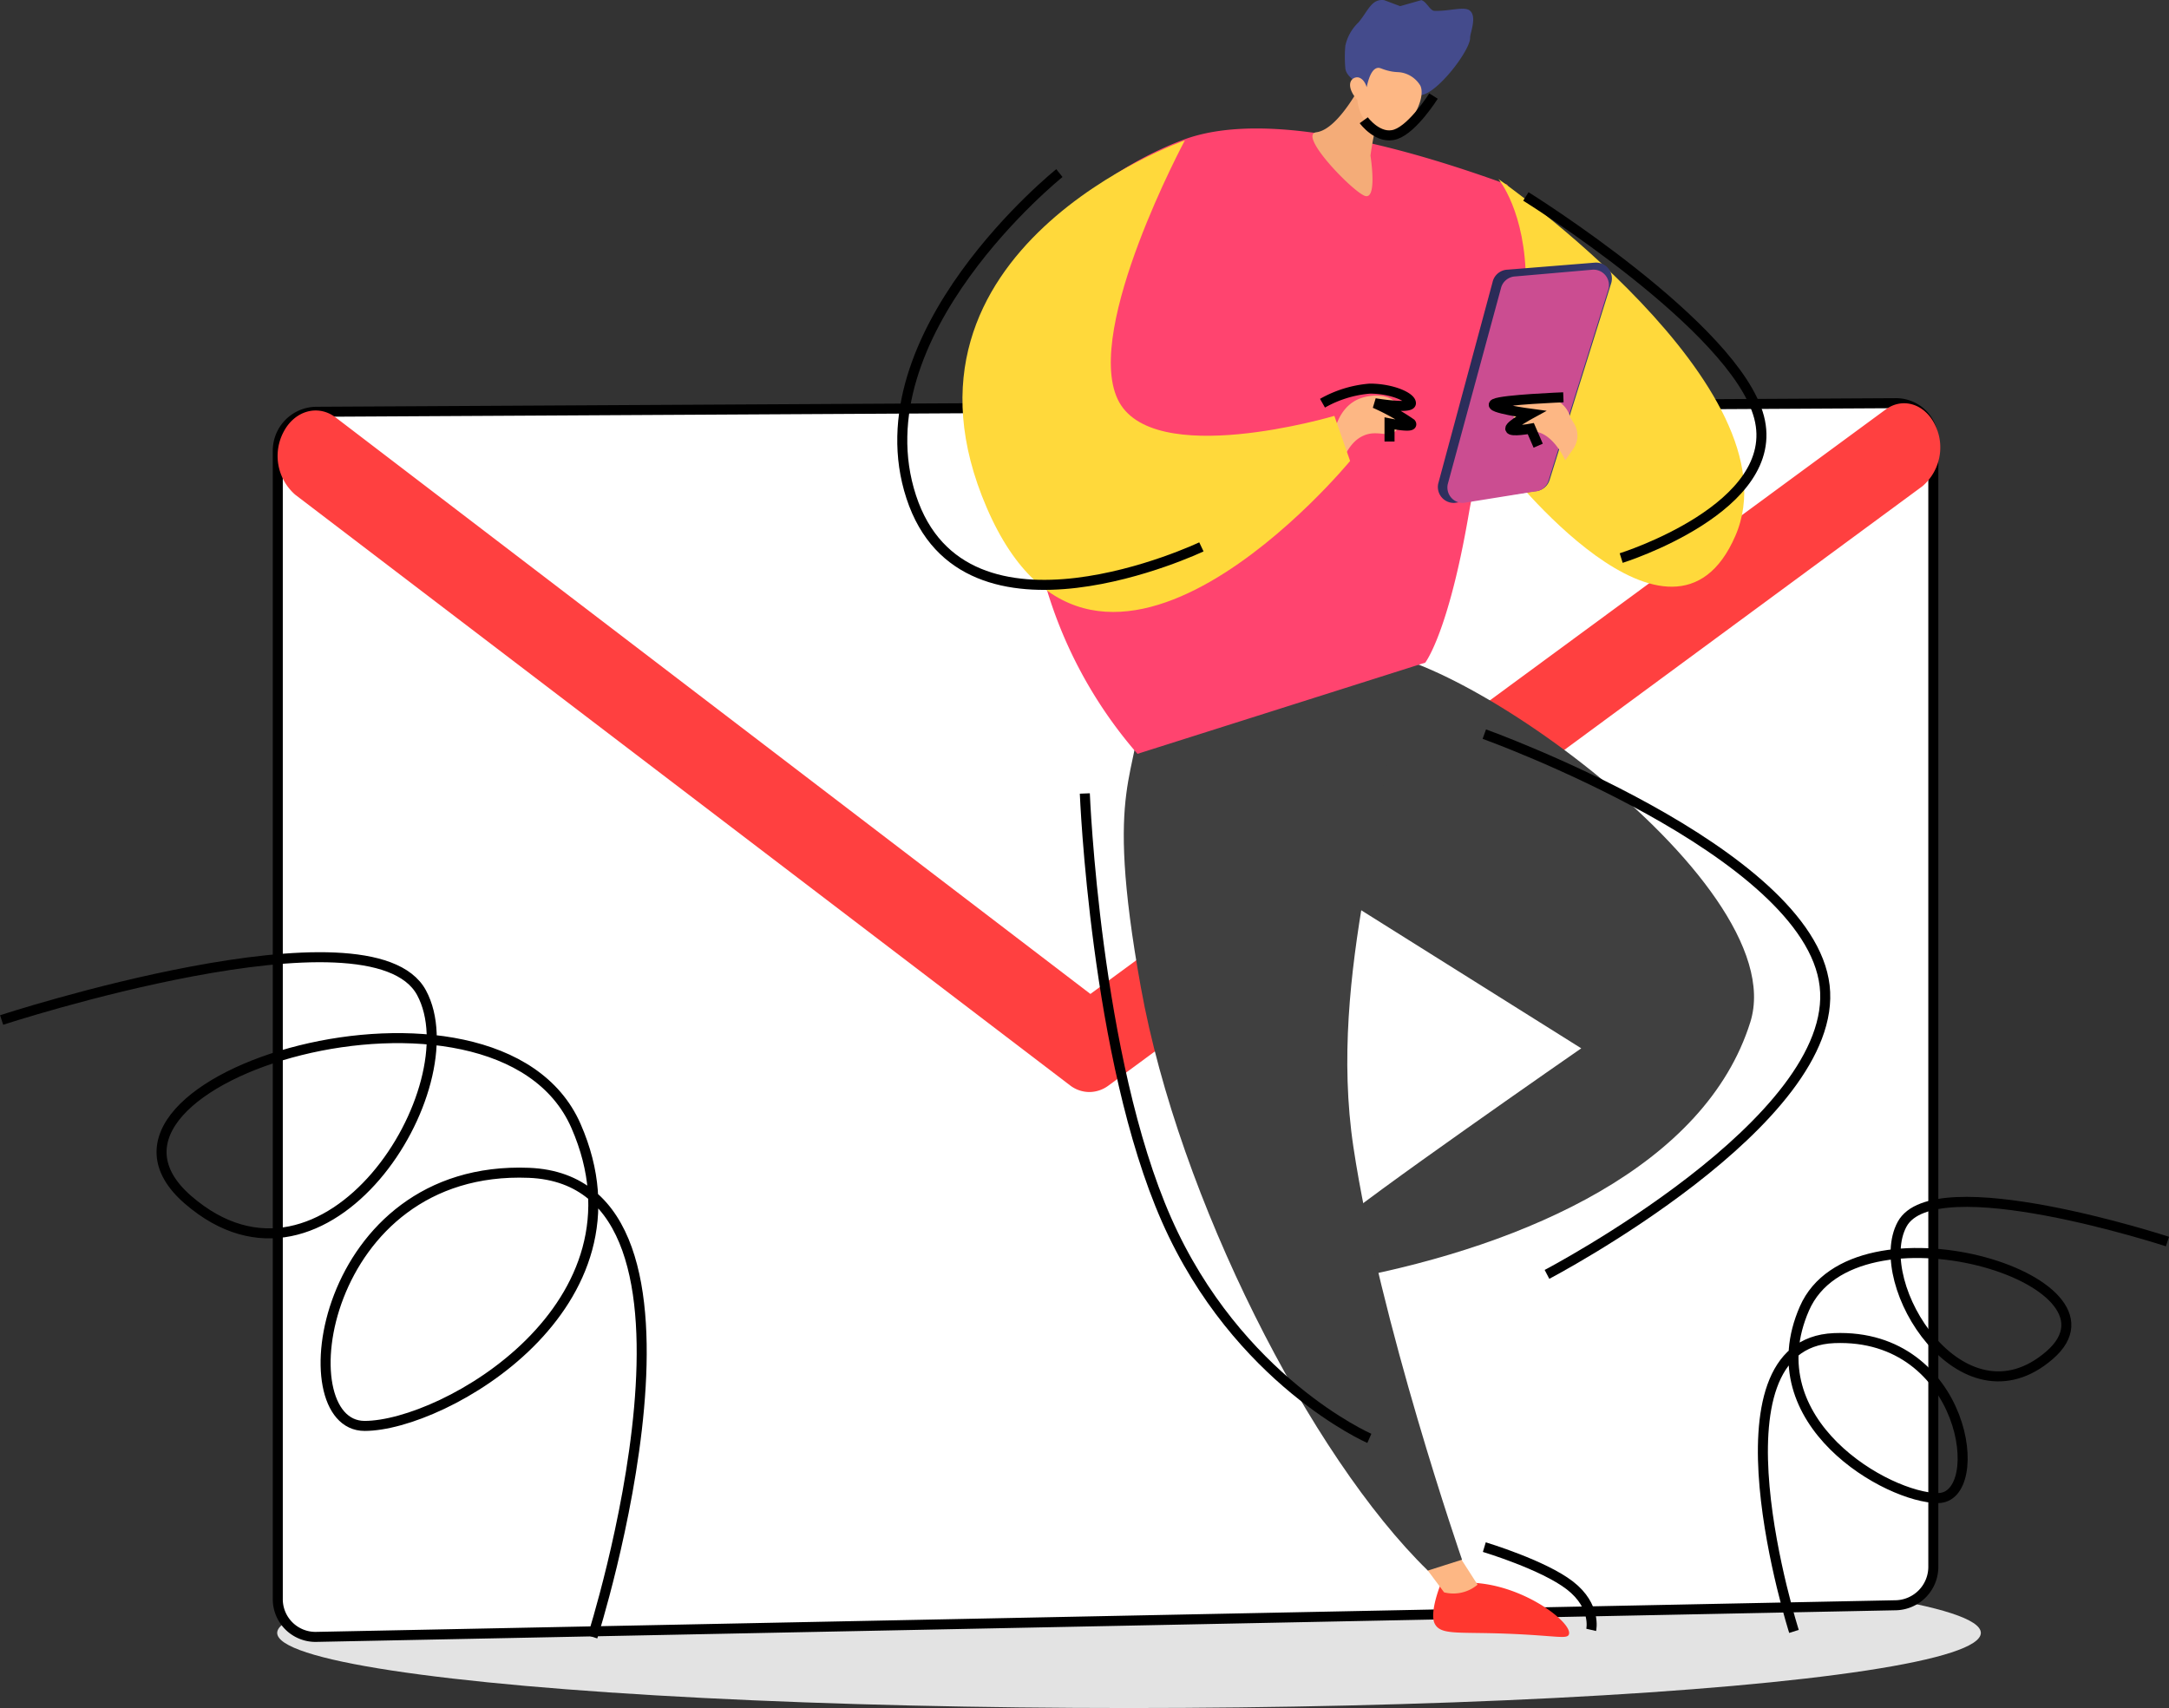 <svg xmlns="http://www.w3.org/2000/svg" xmlns:xlink="http://www.w3.org/1999/xlink" width="216.435" height="170.467" viewBox="0 0 216.435 170.467">
  <rect x="0" y="0" width="216.435" height="170.467" fill="#333333" stroke="none"/>
  <defs>
    <linearGradient id="linear-gradient" x1="1.216" y1="0.891" x2="0.043" y2="0.251" gradientUnits="objectBoundingBox">
      <stop offset="0" stop-color="#444b8c"/>
      <stop offset="0.996" stop-color="#26264f"/>
    </linearGradient>
  </defs>
  <g id="Group_13038" data-name="Group 13038" transform="translate(-96.34 -401.533)">
    <ellipse id="Ellipse_1824" data-name="Ellipse 1824" cx="85" cy="7.5" rx="85" ry="7.5" transform="translate(124 557)" fill="#e3e3e3"/>
    <g id="Group_12997" data-name="Group 12997">
      <g id="Group_13001" data-name="Group 13001">
        <g id="Group_12995" data-name="Group 12995" transform="translate(-1648.3 1120.873)">
          <g id="Group_12993" data-name="Group 12993" transform="translate(1772.358 -679.098)">
            <path id="Path_22106" data-name="Path 22106" d="M1542.1,2200.321l-157.666,3.158a3.763,3.763,0,0,1-3.84-3.792V2085.1a3.881,3.881,0,0,1,3.84-3.891l157.666-.858a3.72,3.72,0,0,1,3.693,3.774v112.325A3.837,3.837,0,0,1,1542.1,2200.321Z" transform="translate(-1380.593 -2080.354)" fill="#fff" stroke="#000" stroke-width="1"/>
            <path id="Path_22108" data-name="Path 22108" d="M1428.534,2115.788a3.182,3.182,0,0,1-1.98-.676l-77.3-58.937a5.132,5.132,0,0,1-1.158-6.281c1.117-2.127,3.445-2.764,5.2-1.424L1428.6,2106l79.344-58.323c1.715-1.261,3.929-.572,4.945,1.541a5.093,5.093,0,0,1-1.267,6.11l-81.212,59.811A3.236,3.236,0,0,1,1428.534,2115.788Z" transform="translate(-1347.511 -2047.042)" fill="#ff4040"/>
          </g>
        </g>
        <g id="Group_13000" data-name="Group 13000">
          <g id="Group_12997-2" data-name="Group 12997" transform="translate(192.379 404.909)">
            <g id="Group_12991" data-name="Group 12991" transform="translate(0.289 0)">
              <g id="Group_12990" data-name="Group 12990">
                <path id="Path_22110" data-name="Path 22110" d="M2518.512,1706.687c6.913-3.376,44.488,22.375,40,36.69s-22.26,22.22-39.9,25.6q-.744-2.66-1.489-5.319c1.928-2.008,24.519-17.668,24.519-17.668l-26.434-16.589S2513.2,1709.281,2518.512,1706.687Z" transform="translate(-2480.184 -1644.74)" fill="#404040"/>
                <path id="Path_22111" data-name="Path 22111" d="M2688.582,3043.318s-1.135,2.8-.571,3.9c.592,1.151,2.305.809,7.128.99,4.939.186,6.056.582,6.253.086.395-.992-3.443-4.14-7.932-4.972A13.634,13.634,0,0,0,2688.582,3043.318Z" transform="translate(-2641.171 -2888.539)" fill="#ff372f"/>
                <path id="Path_22112" data-name="Path 22112" d="M2664.646,2986.051l2.685,4.186a3.75,3.75,0,0,1-3.34.766l-2.954-3.965Z" transform="translate(-2616.219 -2835.457)" fill="#fdb784"/>
                <path id="Path_22114" data-name="Path 22114" d="M2270.919,1746.74c-.3,12.09-6.937,29.182-4.326,46.636s10.842,41.2,10.842,41.2l-3.412,1.086c-11.7-11.4-24.846-37.171-28.637-58.207s-.085-20.744,0-29.151Z" transform="translate(-2227.873 -1682.29)" fill="#404040"/>
                <path id="Path_22115" data-name="Path 22115" d="M2122.038,993.852c-2.043,11.931-4.347,14.847-4.347,14.847l-28.712,9.1a44.523,44.523,0,0,1-9.624-18.5c-2.983-11.64-4.623-22.292-2.309-28.057,3.974-9.9,14.613-14,16.384-14.681,9-3.469,24.572,1.573,32.433,4.416C2131.689,970.155,2124.081,981.921,2122.038,993.852Z" transform="translate(-2071.803 -945.939)" fill="#ff446f"/>
                <path id="Path_22117" data-name="Path 22117" d="M2543.693,1343.111c.05-.384.439-3.037,2.655-3.887,1.1-.423,3.038-.546,3.792.664a2.2,2.2,0,0,1-.19,2.56c-.786.749-1.811-.141-3.224.474-1.7.74-1.974,2.791-2.56,2.655C2543.705,1345.469,2543.561,1344.126,2543.693,1343.111Z" transform="translate(-2506.987 -1302.822)" fill="#fdb784"/>
                <path id="Path_22123" data-name="Path 22123" d="M2450.083,887.65a33.473,33.473,0,0,0-.659,3.427s.739,4.583-.61,4-6.649-6.1-4.784-6.331c2.309-.29,4.784-5.385,4.784-5.385l1.979,1.8Z" transform="translate(-2409 -878.924)" fill="#f4ac78"/>
                <path id="Path_22125" data-name="Path 22125" d="M2585.282,825.638c1.706-.253,4.913-4.536,4.875-5.722-.014-.447.7-2.055,0-2.689-.511-.5-2.147.065-3.571,0-.438-.019-.785-.942-1.3-1.067l-2.111.6-1.593-.6c-1.279-.164-1.609,1.1-2.577,2.236a4.53,4.53,0,0,0-1.3,2.321,12.7,12.7,0,0,0,0,2.228c.054.86,1.274,1.42,1.3,1.674a11.159,11.159,0,0,0,.815,3.17,7.766,7.766,0,0,1,.99-.916,6.857,6.857,0,0,1,1.506-.888C2583.542,825.491,2584.246,825.791,2585.282,825.638Z" transform="translate(-2539.789 -819.522)" fill="#444b8c"/>
                <path id="Path_22126" data-name="Path 22126" d="M2569.285,871.544a4.21,4.21,0,0,0,2.351,3.421c2.006.935,4.667-3.253,3.935-4.852a2.786,2.786,0,0,0-1.776-1.293c-.458-.106-.682-.015-1.427-.2-.687-.173-.821-.333-1.086-.28-.332.067-.755.444-1.071,1.921-.165-.576-.529-.963-.925-.987a.753.753,0,0,0-.4.11C2568.348,869.73,2568.454,870.612,2569.285,871.544Z" transform="translate(-2530.165 -864.935)" fill="#fdb784"/>
              </g>
            </g>
            <path id="Path_22127" data-name="Path 22127" d="M2448.52-563.027s-30.922,10.8-19.77,36.669,36.257-4.671,36.257-4.671l-1.57-4.5s-18.3,5.438-21.631-1.677S2448.52-563.027,2448.52-563.027Z" transform="translate(-2426.325 573.658)" fill="#ffd93b"/>
            <path id="Path_22128" data-name="Path 22128" d="M3181.765-511.174s30,20.931,23.656,35.606-23.154-7.063-23.154-7.063,2.245-11.039,2.245-18.18S3181.765-511.174,3181.765-511.174Z" transform="translate(-3128.29 525.66)" fill="#ffd93b"/>
            <g id="Group_12992" data-name="Group 12992" transform="translate(47.438 22.827)">
              <path id="Path_22120" data-name="Path 22120" d="M2711.869,1149.993l-6.148,19.64a1.591,1.591,0,0,1-1.462,1.115l-8.039,1.169a1.591,1.591,0,0,1-1.611-1.927l5.421-20.1a1.591,1.591,0,0,1,1.505-1.253l8.767-.706A1.591,1.591,0,0,1,2711.869,1149.993Z" transform="translate(-2694.572 -1147.927)" fill="url(#linear-gradient)"/>
              <path id="Path_22121" data-name="Path 22121" d="M2724.322,1160.1l-5.967,19.061a1.543,1.543,0,0,1-1.419,1.082l-7.065,1.135a1.544,1.544,0,0,1-1.563-1.87l5.3-19.522a1.544,1.544,0,0,1,1.461-1.216l7.737-.674A1.544,1.544,0,0,1,2724.322,1160.1Z" transform="translate(-2707.32 -1157.386)" fill="#cb4d91"/>
            </g>
            <path id="Path_22129" data-name="Path 22129" d="M2807.794,1344.434l-.376-.614a2.628,2.628,0,0,0-2.865-1.946l-1.973.243a1.062,1.062,0,0,0-.908,1.272c.184.881.656,1.934,1.868,1.852,2.059-.139,3.375,2.862,3.375,2.862l.79-1.113A2.323,2.323,0,0,0,2807.794,1344.434Z" transform="translate(-2746.769 -1305.547)" fill="#fdb784"/>
          </g>
          <g id="Group_12999" data-name="Group 12999">
            <g id="Group_12998" data-name="Group 12998">
              <path id="Path_22130" data-name="Path 22130" d="M1659,417.82s-20.1,16.1-14.784,32.323,28.953,4.982,28.953,4.982" transform="translate(-1456.947 0.988)" fill="none" stroke="#000" stroke-width="1"/>
              <path id="Path_22131" data-name="Path 22131" d="M1700.6,421.139s20.89,13,23.268,22.025-13.757,14.065-13.757,14.065" transform="translate(-1452)" fill="none" stroke="#000" stroke-width="1"/>
              <path id="Path_22132" data-name="Path 22132" d="M1656.59,480.725s1.051,26.446,8.149,42.536,20.242,21.827,20.242,21.827" transform="translate(-1452)" fill="none" stroke="#000" stroke-width="1"/>
              <path id="Path_22133" data-name="Path 22133" d="M1696.454,474.8s32.4,11.646,33.96,25.126-27.708,28.794-27.708,28.794" transform="translate(-1452)" fill="none" stroke="#000" stroke-width="1"/>
              <path id="Path_22134" data-name="Path 22134" d="M1696.454,555.941s5.877,1.764,8.543,3.829,2.122,4.43,2.122,4.43" transform="translate(-1452)" fill="none" stroke="#000" stroke-width="1"/>
              <path id="Path_22135" data-name="Path 22135" d="M1680.306,441.775a11.411,11.411,0,0,1,4.724-1.456c2.2,0,4.1.851,4.1,1.456s-3.6,0-3.6,0a21.559,21.559,0,0,1,3.6,2.017c.366.5-2.135,0-2.135,0V445.6" transform="translate(-1452)" fill="none" stroke="#000" stroke-width="1"/>
              <path id="Path_22136" data-name="Path 22136" d="M1704.342,441.185s-6.035.231-6.848.64,3.6,1,3.6,1-2.053,1.116-2.053,1.488,2.053,0,2.053,0l.735,1.7" transform="translate(-1452)" fill="none" stroke="#000" stroke-width="1"/>
            </g>
            <path id="Path_22137" data-name="Path 22137" d="M1684.424,413.534s1.459,2,3.2,1.4,3.759-3.813,3.759-3.813" transform="translate(-1452)" fill="none" stroke="#000" stroke-width="1"/>
          </g>
        </g>
      </g>
      <path id="Path_22138" data-name="Path 22138" d="M1727.353,564.353s-9.163-28.742,4.007-29.271,15.352,15.963,10.366,15.963-18.3-7.56-13.329-18.922,33.212-2.916,24.466,4.66-17.907-7.166-14.723-13.062,26.481,1.722,26.481,1.722" transform="translate(-1452)" fill="none" stroke="#000" stroke-width="1"/>
      <path id="Path_22139" data-name="Path 22139" d="M1783.219,589.319s14.5-45.481-6.34-46.317-24.292,25.259-16.4,25.259,28.96-11.963,21.091-29.941-52.552-4.615-38.713,7.374,28.335-11.339,23.3-20.669-41.9,2.724-41.9,2.724" transform="translate(-1627.755 -24.417)" fill="none" stroke="#000" stroke-width="1"/>
    </g>
  </g>
</svg>
